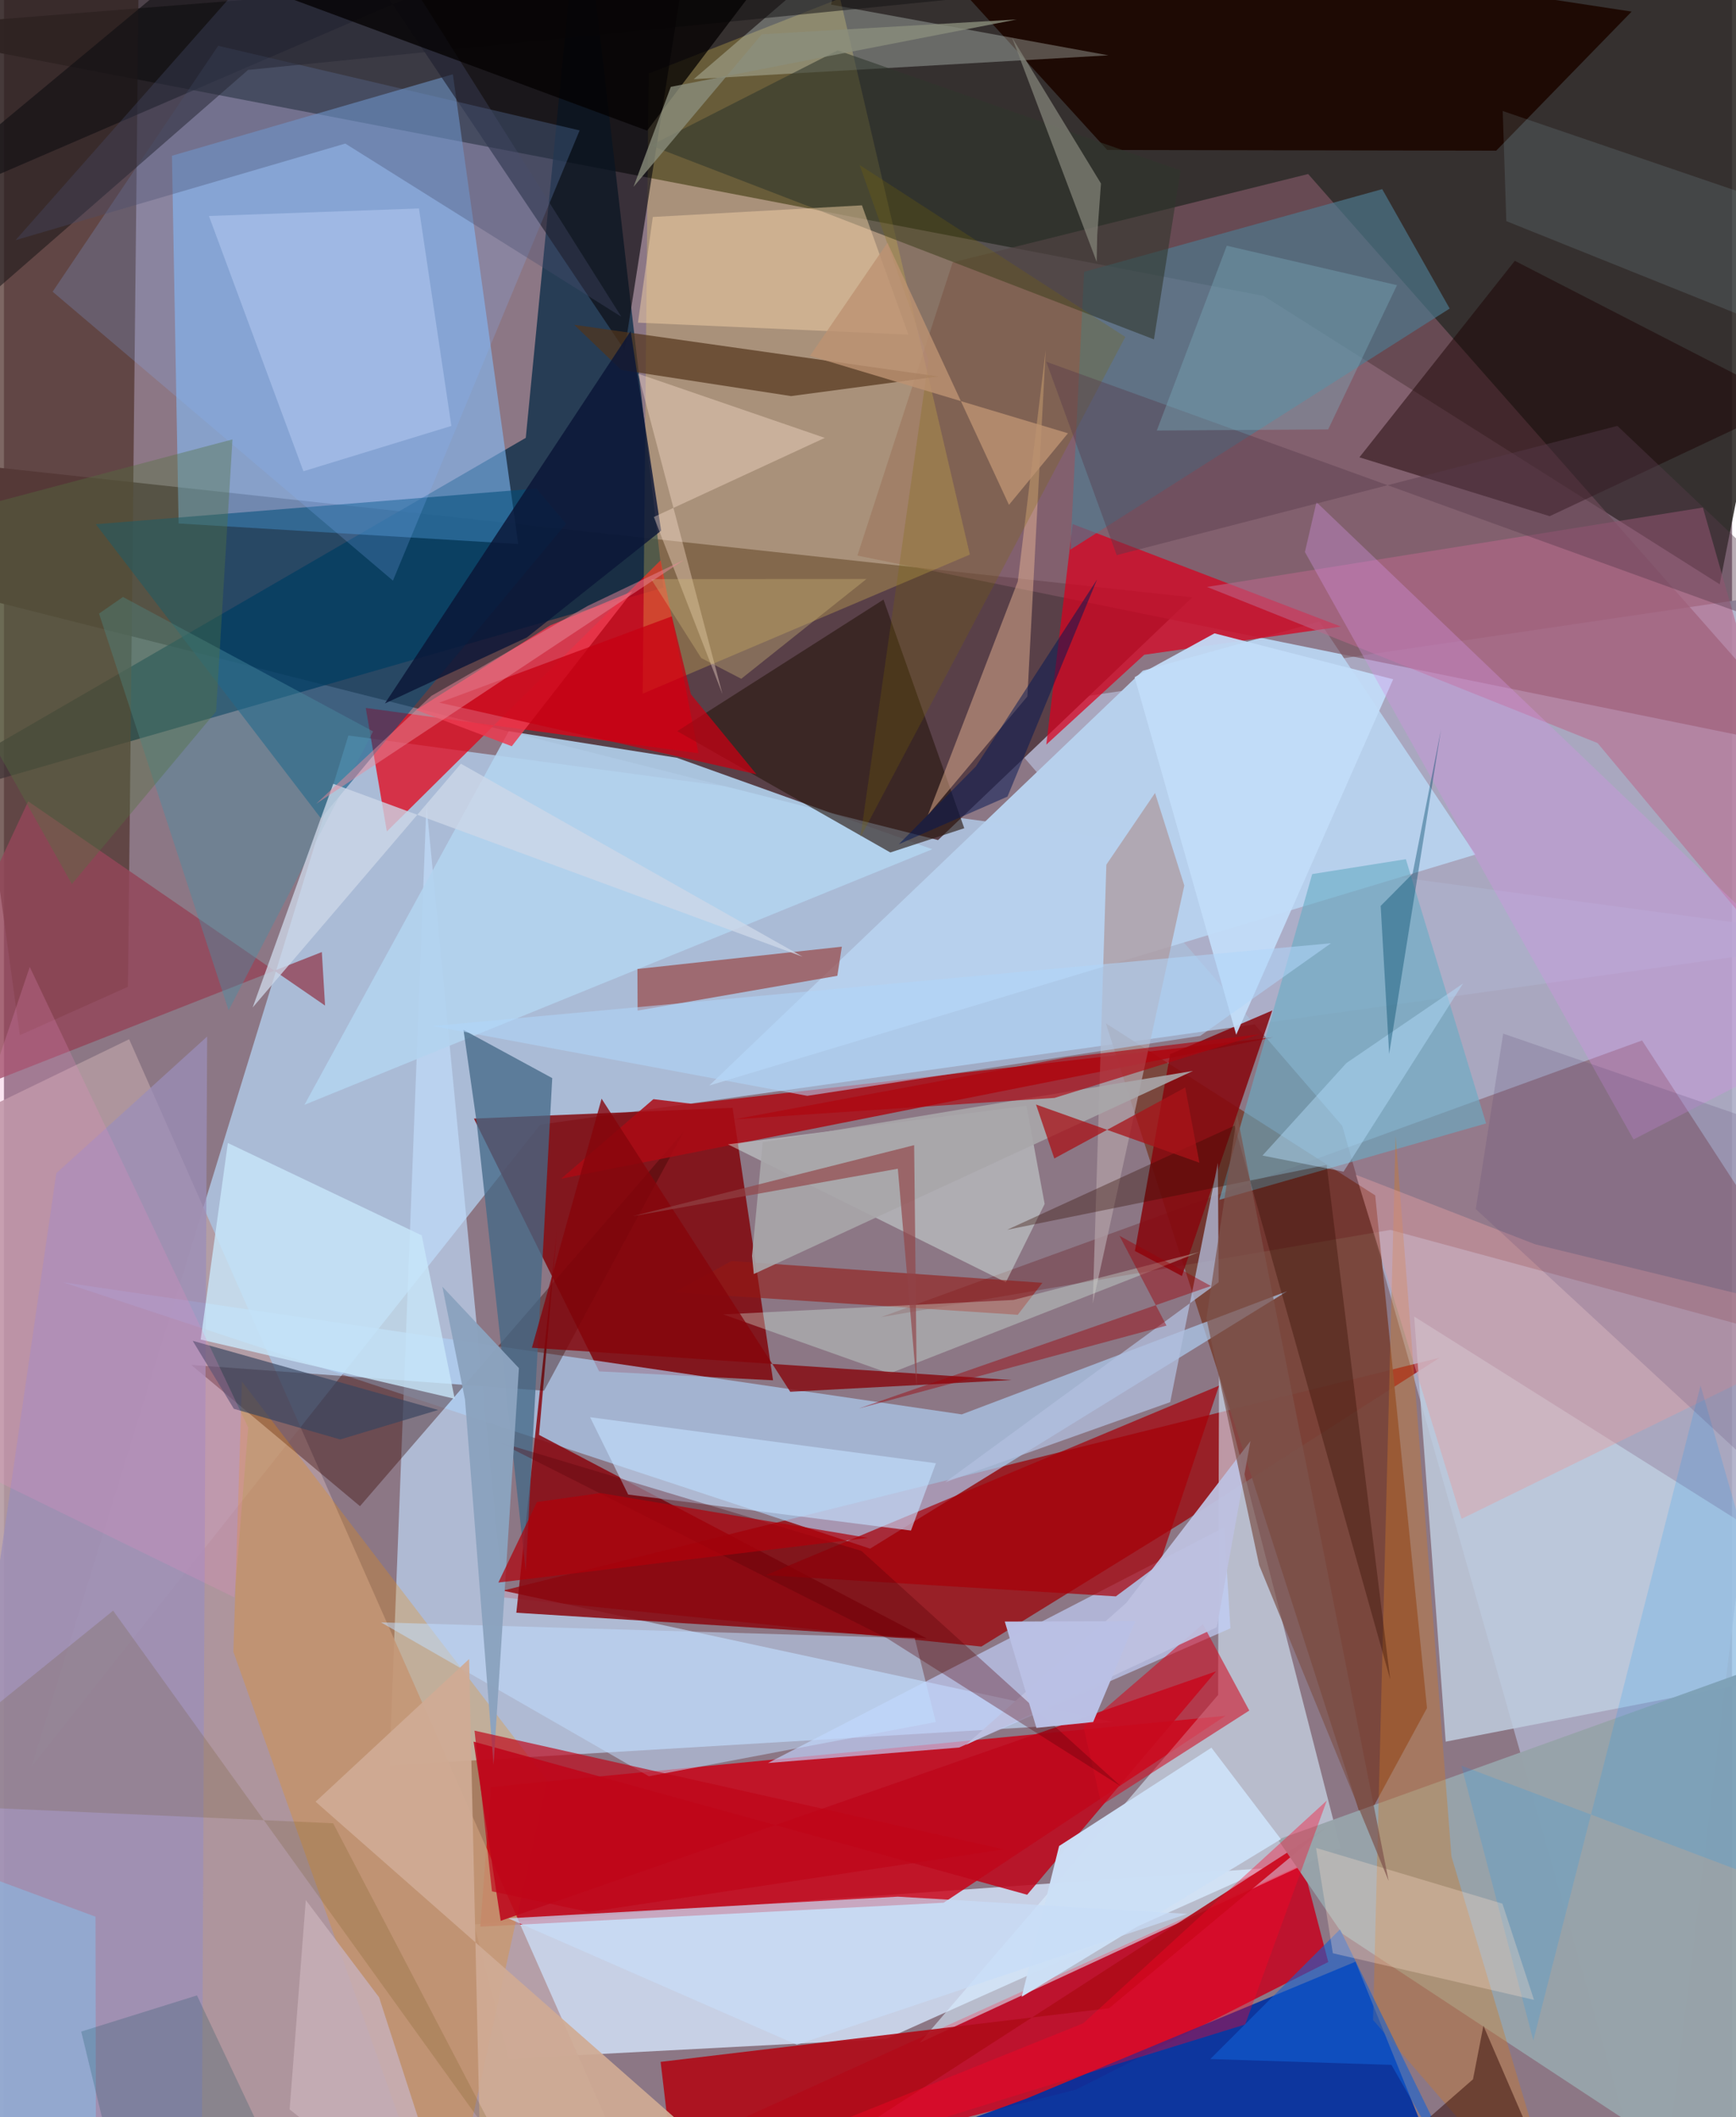 <svg xmlns="http://www.w3.org/2000/svg" width="228" height="278" viewBox="0 0 836 1024"><path fill="#8c7785" d="M0 0h836v1024H0z"/><path fill="#2b2824" fill-opacity=".89" d="M-62 14.087l671.435 129.07 220.593 139.448L898-62z"/><path fill="#baddff" fill-opacity=".663" d="M898 454.296l-731.37-98.55L13.253 854.61l246.214-310.662z"/><path fill="#acacc6" fill-opacity=".894" d="M474.196 344.006L898 281.47l-97.95 800.194-152.614-537.128z"/><path fill="#594048" fill-opacity=".992" d="M-8.852 225.513l583.725 63.421-122.98 117.381-479.468-121.161z"/><path fill="#d5e5fb" fill-opacity=".808" d="M227.433 930.742l16.786 65.027 182.615-9.612 184.623-82.669z"/><path fill="#ca0115" fill-opacity=".824" d="M590.96 829.858l-355.312 34.418-5.226 67.594 224.162-11.584z"/><path fill="#9b090f" fill-opacity=".792" d="M694.576 656.666l-462.515 114.99 240.766 24.731 96.383-59.48z"/><path fill="#7f0005" fill-opacity=".808" d="M372.054 667.594l-19.571-131.793-125.123 5.225 60.564 122.25z"/><path fill="#022742" fill-opacity=".725" d="M279.229-62l39.795 346.224L-62 394.009l314.44-182.233z"/><path fill="#c2defb" fill-opacity=".655" d="M186.422 853.879l17.957-464.504 36.757 379.888 295.526 63.703z"/><path fill="#c40622" fill-opacity=".882" d="M628.29 901.696L221.793 1086l296.888-75.352 121.98-61.699z"/><path fill="#84c0ff" fill-opacity=".561" d="M81.27 75.326L217.166 35.93l31.61 227.175-164.288-9.911z"/><path fill="#794438" fill-opacity=".929" d="M663.37 578.15l25.054 247.983-30.692 56.53-124.666-387.7z"/><path fill="#b399a0" fill-opacity=".882" d="M60.57 502.65l242.387 548.57-318.918 28.825L-62 562.038z"/><path fill="#aed0f5" fill-opacity=".667" d="M28.48 620.183l434.873 63.903 157.467-59.591L419.022 749.02z"/><path fill="#0230a1" fill-opacity=".914" d="M653.842 948.794l48.862 120.778L299.338 1086l195.362-70.998z"/><path fill="#d7eeff" fill-opacity=".584" d="M646.57 893.789l-203.512 94.194 144.328-168.21.416-154.811z"/><path fill="#533731" fill-opacity=".757" d="M-62-6.21L7.674 500.703l52.321-23.421L65.712-62z"/><path fill="#e50115" fill-opacity=".733" d="M175.028 342.403l160.928 21.922-18.282-93.332-132.44 131.147z"/><path fill="#b7d0ec" fill-opacity=".992" d="M550.937 324.412l85.45-23.79 75.478 112.7-370.667 111.713z"/><path fill="#7d5764" fill-opacity=".686" d="M458.963 126.885l171.966-42.72L876.9 363.221l-464.023-94.5z"/><path fill="#88060f" fill-opacity=".851" d="M258.865 694.015l8.607-98.656-19.596 184.663 198.51 12.437z"/><path fill="#641317" fill-opacity=".302" d="M424.274 637.054l246.469-42.194 220.006 59.618-98.28-151.25z"/><path fill="#ffe15b" fill-opacity=".251" d="M309.008 335.51l158.27-67.275L404.501-.782l-92.641 36.38z"/><path fill="#c3d1fb" fill-opacity=".663" d="M369.616 852.71l220.722-113.997 2.987 48.85-131.27 57.662z"/><path fill="#bfcee0" fill-opacity=".831" d="M682.233 636.767l15.241 205.604 174.424-33.785-11.592-59.696z"/><path fill="#da011f" fill-opacity=".725" d="M504.247 360.15l47.384-43.462 95.196-13.62-129.807-49.6z"/><path fill="#af0b19" fill-opacity=".914" d="M328.037 1085.168l-10.36-87.918 216.953-25.93 104.918-87.405z"/><path fill="#380600" fill-opacity=".38" d="M90.617 660.165l81.62 68.32 156.836-181.508-67.794 125.666z"/><path fill="#0c0a10" fill-opacity=".643" d="M300.238 169.345L145.007-62-62 110.034 336.504-62z"/><path fill="#b3d3ef" fill-opacity=".89" d="M449.116 410.755l-303.748 123.61 98.847-180.724 81.303 12.868z"/><path fill="#1c0802" fill-opacity=".933" d="M421.983-50.066L533.755 72.541l188.155.335 65.513-67.265z"/><path fill="#004e7c" fill-opacity=".553" d="M153.364 395.836L44.46 253.554l213.119-17.26 14.335 17.046z"/><path fill="#ab0b14" fill-opacity=".851" d="M332.504 533.84l-18.31-2.215-44.657 38.489 344.548-68.399z"/><path fill="#97a3a9" fill-opacity=".98" d="M616.331 889.728L898 788.55l-40.977 284.648-209.601-137.975z"/><path fill="#f08d00" fill-opacity=".271" d="M115.148 668.232l-4.159 130.68L213.067 1086l49.659-224.836z"/><path fill="#e3fff5" fill-opacity=".4" d="M350.225 553.475l134.46 66.731 18.774-37.896-8.803-47.473z"/><path fill="#bd081c" fill-opacity=".867" d="M586.362 808.377l-91.364 108.039-267.802-74.054 13.115 86.658z"/><path fill="#4d7c92" fill-opacity=".647" d="M666.762 91.48l-144.225 40.008-6.625 134.347 183.484-116.603z"/><path fill="#e7f9f2" fill-opacity=".29" d="M534.307 26.767L333.704 38.285l72.984-62.687-6.556 26.635z"/><path fill="#2a1910" fill-opacity=".631" d="M464.575 400.588L425.5 289.998l-99.788 63.644 103.082 58.667z"/><path fill="#446887" fill-opacity=".757" d="M228.667 542.778l23.746 217.171 12.83-238.508-42.927-23.3z"/><path fill="#87070e" fill-opacity=".863" d="M569.86 617.162l43.714-128.42-49.403 21.126-17.047 95.178z"/><path fill="#68adc5" fill-opacity=".616" d="M587.966 580.316l129.051-36.958-38.82-127.805-45.306 7.202z"/><path fill="#1b0100" fill-opacity=".475" d="M747.779 249.668l-92.041-28.48 75.173-95.039 133.528 68.626z"/><path fill="#ec394f" fill-opacity=".839" d="M304.09 285.964l-39.84 16.534-64.83 40.898 46.252 17.535z"/><path fill="#53351a" fill-opacity=".694" d="M380.805 191.58l71.173-9.498-176.102-24.978 22.764 21.814z"/><path fill="#ba678b" fill-opacity=".553" d="M821.886 245.487L898 511.73 770.943 359.383 582.006 283.87z"/><path fill="#9b8eb9" fill-opacity=".741" d="M98.297 501.33L95.533 1086l-139.503-41.923 69.287-476.613z"/><path fill="#cc7a2b" fill-opacity=".388" d="M662.33 976.991L756.515 1086l-56.253-188.097L673.24 549.26z"/><path fill="#c8e7fa" fill-opacity=".8" d="M108.32 552.83l93.784 44.672 15.953 79.037L95.172 647.89z"/><path fill="#cf0c21" fill-opacity=".573" d="M579.992 785.587l-57.724 49.797 8.763 37.672 71.424-45.73z"/><path fill="#a70009" fill-opacity=".714" d="M559.107 756.346l-21.197 15.753-169.292-10.256 219.2-91.648z"/><path fill="#30372c" fill-opacity=".576" d="M403.348 24.35l-90.456 46.027 243.446 93.771 12.89-81.707z"/><path fill="#86b6ff" fill-opacity=".212" d="M23.549 141.093l164.63 139.734L278.5 63.069 103.621 22.14z"/><path fill="#e4b393" fill-opacity=".494" d="M495.108 336.842l-48.126 57.384 43.494-113.063 13.482-111.847z"/><path fill="#ccdff5" fill-opacity=".988" d="M584.138 845.3l33.606 44.249-125.4 76.225 18.107-72.923z"/><path fill="#9a4e4e" fill-opacity=".737" d="M306.45 468.672l.097 20.117 96.622-16.829 2.178-14.083z"/><path fill="#934659" fill-opacity=".82" d="M153.787 460.473L-62 545.238l73.729-157.665 143.602 98.782z"/><path fill="#c1ddff" fill-opacity=".514" d="M450.804 832.879l-138.8 26.24-129.61-74.431 258.206 7.675z"/><path fill="#151315" fill-opacity=".529" d="M-62-13.71l729.365-7.51-549.252 55.03L-62 190.85z"/><path fill="#0b1536" fill-opacity=".812" d="M303.188 160.098L184.303 340.234l68.623-31.891 65.002-51.659z"/><path fill="#b1bfdf" fill-opacity=".749" d="M587.262 562.405l-23.056 115.748L455.347 716.9l132.284-96.727z"/><path fill="#951914" fill-opacity=".588" d="M351.985 609.912l-27.71 15.147 166.176 10.86 11.924-15.471z"/><path fill="#ae9da3" fill-opacity=".78" d="M533.31 418.198l-6.579 212.288 44.29-202.203-14.16-44.746z"/><path fill="#4b8da3" fill-opacity=".424" d="M178.568 353.745l-120.99-65.013-11.584 8.043 62.699 191.897z"/><path fill="#c7ddf8" fill-opacity=".706" d="M383.574 988.956l188.82-63.273-139.969-8.334-188.46 10.484z"/><path fill="#c4e0ff" fill-opacity=".62" d="M283.558 685.46l18.425 37.409 136.808 17.4 12.06-32.542z"/><path fill="#cfab94" fill-opacity=".929" d="M150.756 871.429l74.265-68.99L231.38 1086l138.108-22.138z"/><path fill="#f3d1a7" fill-opacity=".49" d="M437.526 161.846L306.71 156.06l7.192-51.111 101.172-5.636z"/><path fill="#c2ddf8" fill-opacity=".937" d="M546.982 327.527l49.152 172.935 75.925-171.925-86.436-22.21z"/><path fill="#defef1" fill-opacity=".314" d="M428.444 664.32l-80.513-28.592 140.484-6.987 89.964-23.213z"/><path fill="#86050b" fill-opacity=".784" d="M487.518 667.475l-232.105-15.609 33.704-120.464 91.26 141.744z"/><path fill="#e19ea2" fill-opacity=".443" d="M898 640.144l-157.24-38.32-86.76-33.64 51.156 166.431z"/><path fill="#d492e4" fill-opacity=".357" d="M634.954 242.88L898 494.551l-109.656 56.557-158.98-284.118z"/><path fill="#484c6e" fill-opacity=".341" d="M165.132 69.44L5.635 116.143 163.02-62l135.644 215.192z"/><path fill="#a8a6a9" fill-opacity=".902" d="M361.898 607.487l.864 8.72 212.487-98.245-208.177 34.499z"/><path fill="#37445f" fill-opacity=".663" d="M111.215 681.394l51.455 14.82 47.38-14.27-118.74-33.435z"/><path fill="#ffe6d3" fill-opacity=".376" d="M306.793 180.75l40.818 155.017-33.215-85.726 82.694-38.258z"/><path fill="#bdc0e0" fill-opacity=".945" d="M586.73 787.041l16.296-90.06-60.095 78.293-77.519 68.614z"/><path fill="#abc2eb" fill-opacity=".686" d="M99.165 104.476l45.709 123.46 71.571-21.931-15.68-105.176z"/><path fill="#340c00" fill-opacity=".357" d="M639.89 563.463l30.75 248.846-75.329-267.895-110.018 50.395z"/><path fill="#828177" fill-opacity=".749" d="M530.712 88.755l-43.04-70.636 40.95 108.517.286-13.136z"/><path fill="#52733f" fill-opacity=".38" d="M110.544 212.526l-7.928 131.596-69.766 83.472L-62 258.214z"/><path fill="#040000" fill-opacity=".741" d="M404.03-59.226L140.8-62 125.33-5.62l185.818 68.8z"/><path fill="#09f" fill-opacity=".165" d="M705.053 853.989l188.675 71.178-72.967-255.06-80.906 316.811z"/><path fill="#c80012" fill-opacity=".737" d="M323.11 298.103L210.654 339.84l153.383 34.65-31.715-38.715z"/><path fill="#7f6900" fill-opacity=".243" d="M414.313 405.017L542.48 162.962l-128.5-83.13 33.308 94.407z"/><path fill="#b1d5f9" fill-opacity=".557" d="M578.737 501.016l63.268-44.808-434.58 40.05 181.178 33.759z"/><path fill="#560008" fill-opacity=".322" d="M427.47 792.516l-188.784-95.317 176.12 52.914L540.31 863.948z"/><path fill="#cdd7e8" fill-opacity=".78" d="M159.296 379.094l227.032 83.617-165.268-93.32-100.74 117.89z"/><path fill="#573b4c" fill-opacity=".416" d="M898 317.364L504.246 174.959l34.067 93.536 242.21-62.509z"/><path fill="#afdeef" fill-opacity=".129" d="M726.803 106.96l-1.748-53.264 121.45 41.467L898 175.673z"/><path fill="#ae040d" fill-opacity=".647" d="M513.75 511.516l93.968-11.334-99.474 30.829-154.83 10.367z"/><path fill="#5f4300" fill-opacity=".165" d="M-62 871.944l221.26 9.912 85.875 164.512L52.82 779.01z"/><path fill="#7cb0c1" fill-opacity=".365" d="M557.724 208.214l82.882-.515 33.305-69.773-82.337-19.078z"/><path fill="#1061d6" fill-opacity=".569" d="M646.348 933.16L721.07 1086l-49.832-87.285-87.646-2.832z"/><path fill="#c6aeb6" fill-opacity=".867" d="M181.467 966.017L220.316 1086l-82.116-65.757 7.821-101.247z"/><path fill="#a91318" fill-opacity=".753" d="M578.326 562.357l-6.867-36.389-63.332 34.345-8.841-26.089z"/><path fill="#8ca3bf" fill-opacity=".973" d="M212.085 622.317l37.035 39.4-12.265 191.858-13.82-176.737z"/><path fill="#2f0601" fill-opacity=".478" d="M751.836 1063.36l-36.115-83.579-5.044 25.908-68.406 59.777z"/><path fill="#af010b" fill-opacity=".706" d="M239.183 765.421l178.785-21.61-129.336-21.685-30.787 4.355z"/><path fill="#bac0e4" fill-opacity=".988" d="M484.168 784.294l63.214-.177-20.463 48.758-27.438 2.843z"/><path fill="#9b0208" fill-opacity=".439" d="M562.4 641.139l-22.743-43.428 44.235 24.28-170.365 59.266z"/><path fill="#bf0519" fill-opacity=".675" d="M227.643 837.051l8.432 77.727 46.91 10.011 200.73-30.325z"/><path fill="#bd9272" fill-opacity=".8" d="M389.953 172.103l124.79 37.458-28.548 34.62-58.78-126.774z"/><path fill="#ffe0ce" fill-opacity=".298" d="M642.885 944.715l-8.142-50.945 90.17 26.964 15.272 46.522z"/><path fill="#b8e0ff" fill-opacity=".427" d="M648.064 566.694l-39.216-7.8 40.594-44.741 56.433-38.475z"/><path fill="#ec8bc6" fill-opacity=".231" d="M111.506 772.628l6.657-82.208-105.68-222.73L-62 687.694z"/><path fill="#fe0225" fill-opacity=".365" d="M600.457 979.164L255.115 1086l267.04-107.413 117.798-107.718z"/><path fill="#8a8e7d" fill-opacity=".78" d="M489.962 9.415L322.605 41.996l-18.04 48.373 62.064-73.78z"/><path fill="#5b4674" fill-opacity=".204" d="M712.01 584.776l13.28-84.851 128.034 44.138L898 756.74z"/><path fill="#004969" fill-opacity=".4" d="M666.017 438.167l4.102 71.567 25.091-156.88-13.768 69.75z"/><path fill="#87bfe9" fill-opacity=".514" d="M-62 997.59l106.527 61.664-.238-132.222-105.8-39.195z"/><path fill="#7d544c" fill-opacity=".71" d="M581.705 637.606l14.87-98.321 73.29 370.432-62.608-152.643z"/><path fill="#cbb478" fill-opacity=".38" d="M356.687 328.305l60.572-48.266-104.154.057 24.215 38.17z"/><path fill="#e98a9a" fill-opacity=".49" d="M151.045 388.747l55.719-52.175 75.622-43.503 46.716-22.337z"/><path fill="#031754" fill-opacity=".506" d="M528.81 280.279l-43.326 105.007-52.578 23.043 37.297-37.669z"/><path fill="#074855" fill-opacity=".216" d="M37.385 982.595L58 1067.826 150.435 1086 93.373 965.106z"/><path fill="#924346" fill-opacity=".659" d="M432.43 565.269l9.17 105.448-1.277-116.845-136.1 34.347z"/></svg>